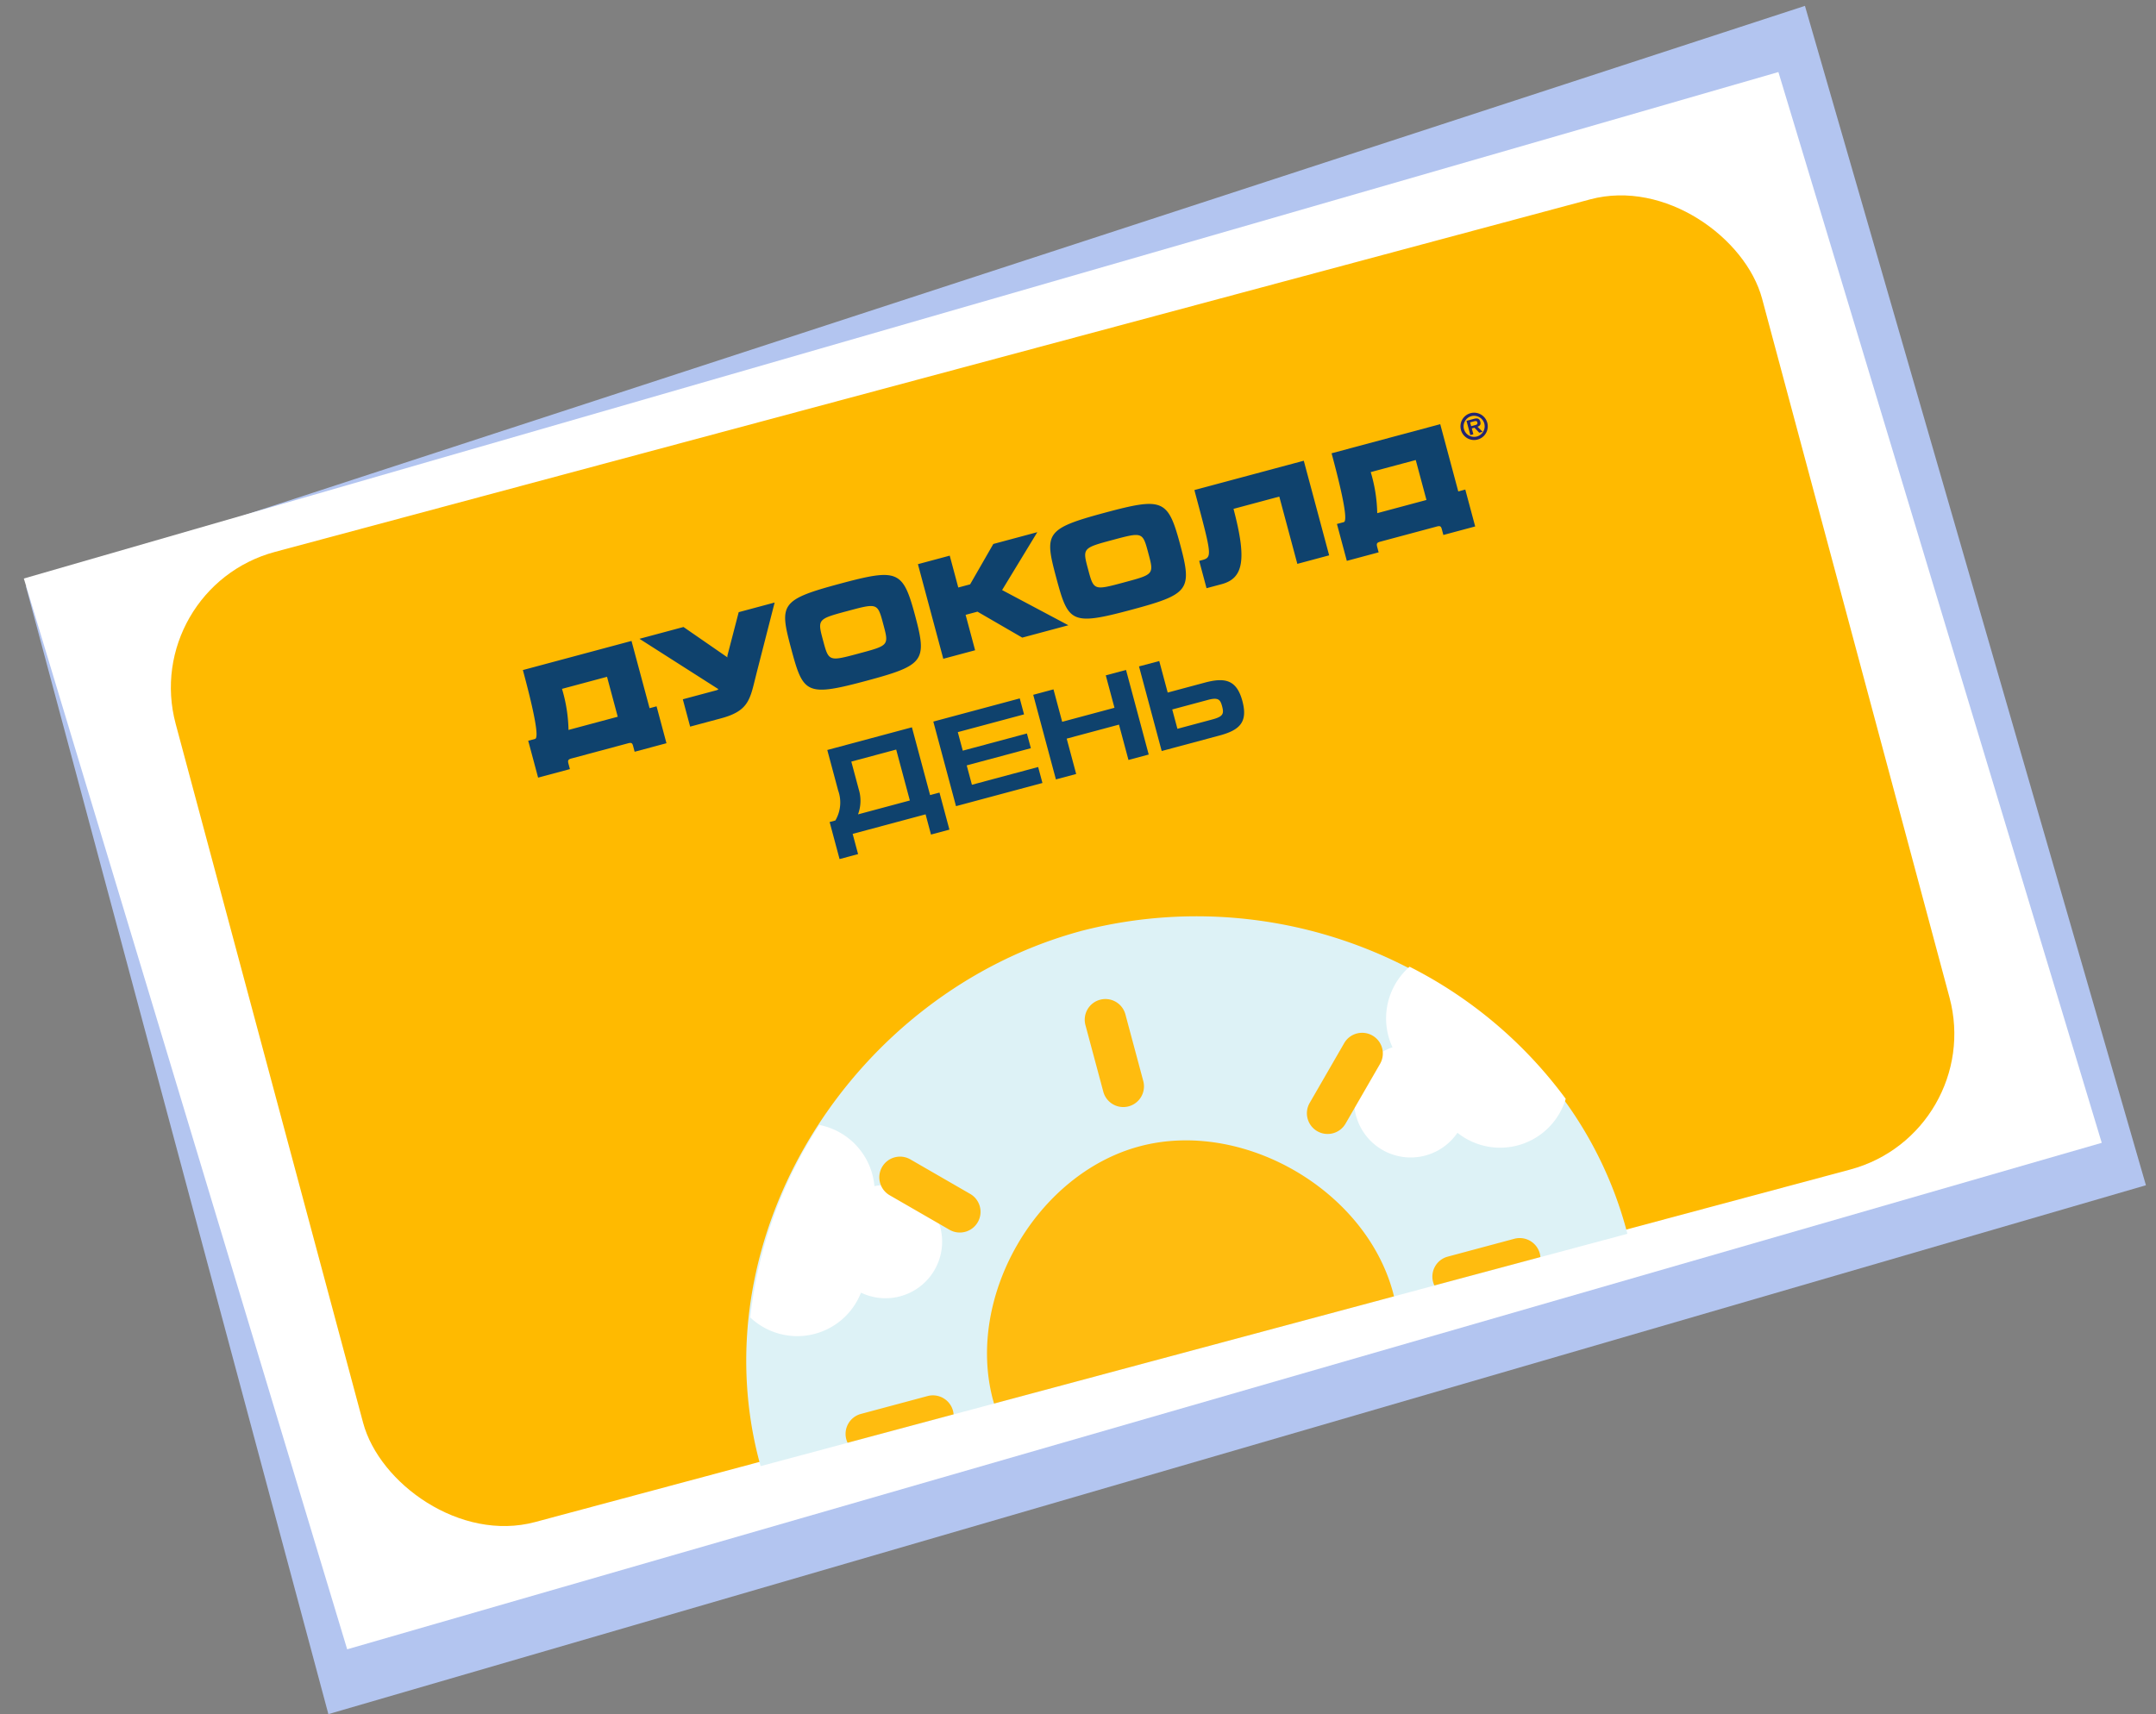 <svg xmlns="http://www.w3.org/2000/svg" width="198.072" height="157.508" ><rect width="100%" height="100%" fill="#808080" stroke="none"/><g transform="matrix(.966 -.259 .259 .966 1.358 50.062)"><path d="M173.847 107.538L0 111.238V3.958l171.656-9.2z" fill="#b3c5f0"/><path d="M170.936 102.722L3.21 105.932.001 3.21 167.727 0z" fill="#fff"/><rect width="150.873" height="92.289" rx="12.905" fill="#ffba00" x="10.014" y="6.821"/><path d="M131.044 24.206c0-.507.306-.965.774-1.159s1.008-.087 1.367.272.466.898.271 1.367-.652.774-1.159.773a1.25 1.25 0 0 1-1.253-1.254zm2.224 0c-.002-.535-.435-.968-.97-.971a.97.97 0 0 0-.966.968.97.97 0 0 0 .967.968.97.97 0 0 0 .969-.965zm-.345.685h-.323l-.3-.557h-.257v.557h-.289v-1.356h.677c.312 0 .527.056.527.415 0 .25-.128.353-.368.369zm-.481-.773c.155 0 .237-.033.237-.2 0-.136-.124-.161-.3-.161h-.342v.365z" fill="#232471"/><path d="M52.431 23.205H42.1v.185c0 4.124-.186 6.215-.552 6.215h-.656v3.51h3.025v-.542c.009-.277.064-.365.4-.365h5.373c.33 0 .383.085.383.359v.547h3.026v-3.51h-.665zm-3.025 2.6v3.8h-4.682a13.98 13.98 0 0 0 .4-3.8zm11.227.909c-.042.075-.072.155-.09.239a.37.37 0 0 0-.056-.084l-3.111-3.664h-4.187l5.8 6.34c-.052.059-.115.06-.324.06h-3.07v2.6h2.937c2.487 0 2.969-.876 3.927-2.622l.339-.611 3.247-5.77h-3.418zm11.664-3.629c-5.72 0-5.884.393-5.884 4.628s.164 4.617 5.884 4.617c5.511 0 5.9-.3 5.9-4.617s-.389-4.628-5.9-4.628zm0 6.642c-2.858 0-2.858 0-2.858-2.013s0-2.026 2.871-2.026 2.858 0 2.858 2.026 0 2.012-2.871 2.012zm18.727-6.521h-4.183l-3.019 3.031h-1.126v-3.031H79.67v9h3.026v-3.369h1.127l3.357 3.369h4.385l-5.042-4.7zm6.481-.121c-5.72 0-5.884.393-5.884 4.628s.164 4.617 5.884 4.617c5.51 0 5.9-.3 5.9-4.617s-.39-4.628-5.9-4.628zm0 6.642c-2.859 0-2.859 0-2.859-2.013s0-2.026 2.871-2.026 2.858 0 2.858 2.026 0 2.012-2.87 2.012zm8.458-6.338c0 6.215 0 6.215-1.072 6.215h-.185v2.6h1.441c2.1 0 2.822-1.62 2.84-6.4h4.354v6.4h3.026v-9h-10.4zm23.381 6.216v-6.4h-10.333v.185c0 4.124-.185 6.215-.552 6.215h-.655v3.51h3.025v-.542c.009-.277.065-.365.4-.365h5.373c.331 0 .383.085.383.359v.547h3.026v-3.51zm-3.026-3.8v3.8h-4.681a14.05 14.05 0 0 0 .4-3.8z" fill="#0f426d"/><path d="M126.689 99.17l-.007.342H44.253l-.006-.342c0-21.65 19.52-39.478 41.171-39.528v-.007c.018 0 .031.007.051.007s.031-.007.044-.007v.007a42.31 42.31 0 0 1 28.063 11.061A40.65 40.65 0 0 1 124.3 86.252a36.28 36.28 0 0 1 2.389 12.918z" fill="#ddf2f6"/><path d="M46.869 86.068a40.54 40.54 0 0 1 10.708-15.441 6.3 6.3 0 0 1 3.435 6.744 5.2 5.2 0 1 1-3.728 9.132c-1.24 1.682-3.234 2.639-5.322 2.552s-3.996-1.206-5.092-2.986zm77.555 0a40.53 40.53 0 0 0-10.709-15.441 6.3 6.3 0 0 0-3.435 6.744 5.2 5.2 0 1 0 3.729 9.132 6.29 6.29 0 0 0 10.414-.434z" fill="#fff"/><path d="M104.494 99.17l-.006.342H66.451l-.006-.342c0-9.8 9.214-19.025 19.025-19.025s19.024 9.22 19.024 19.025zM85.466 66.195a1.9 1.9 0 0 0-1.9 1.9v6.341a1.9 1.9 0 1 0 3.8 0v-6.341a1.9 1.9 0 0 0-1.9-1.9zm32.979 32.969a2.06 2.06 0 0 1-.032.342H108.33a2.06 2.06 0 0 1-.032-.342 1.9 1.9 0 0 1 1.9-1.9h6.341a1.91 1.91 0 0 1 1.906 1.9zm-55.807 0a2.06 2.06 0 0 1-.032.342H52.522a2.16 2.16 0 0 1-.031-.342 1.9 1.9 0 0 1 1.9-1.9h6.341a1.91 1.91 0 0 1 1.906 1.9zM104.3 83.029l4.484-4.484a1.9 1.9 0 0 0-.001-2.69c-.744-.742-1.948-.743-2.69 0l-4.484 4.484a1.9 1.9 0 0 0 .001 2.69c.744.742 1.948.743 2.69 0zm-39.462-7.176c-.743-.743-1.947-.743-2.69-.001s-.743 1.947-.001 2.69l4.485 4.484c.743.743 1.947.743 2.69.001s.743-1.947.001-2.69z" fill="#ffbc0f"/><path d="M67.207 41.392v-3.851h8.049v6.448h.892v3.525h-1.751V45.59h-6.935v1.924h-1.761v-3.525h.544a3.25 3.25 0 0 0 .962-2.597zm6.124-2.25h-4.268v2.644a3.57 3.57 0 0 1-.662 2.2h4.93zm3.96-1.6h8.221v1.519h-6.3v1.763h6.1v1.4h-6.1v1.844h6.3v1.52h-8.221zm11.428 3.085h4.973v-3.085h1.926v8.049h-1.926v-3.363h-4.973v3.363h-1.927v-8.049h1.927zm10.058-3.085v3h3.514c1.9 0 2.911.475 2.911 2.528 0 2.03-.952 2.517-2.863 2.517h-5.486v-8.049zm0 6.448h3.329c1.032 0 1.171-.232 1.171-.939 0-.615-.1-.9-1.1-.9h-3.4z" fill="#0f426d"/></g></svg>

